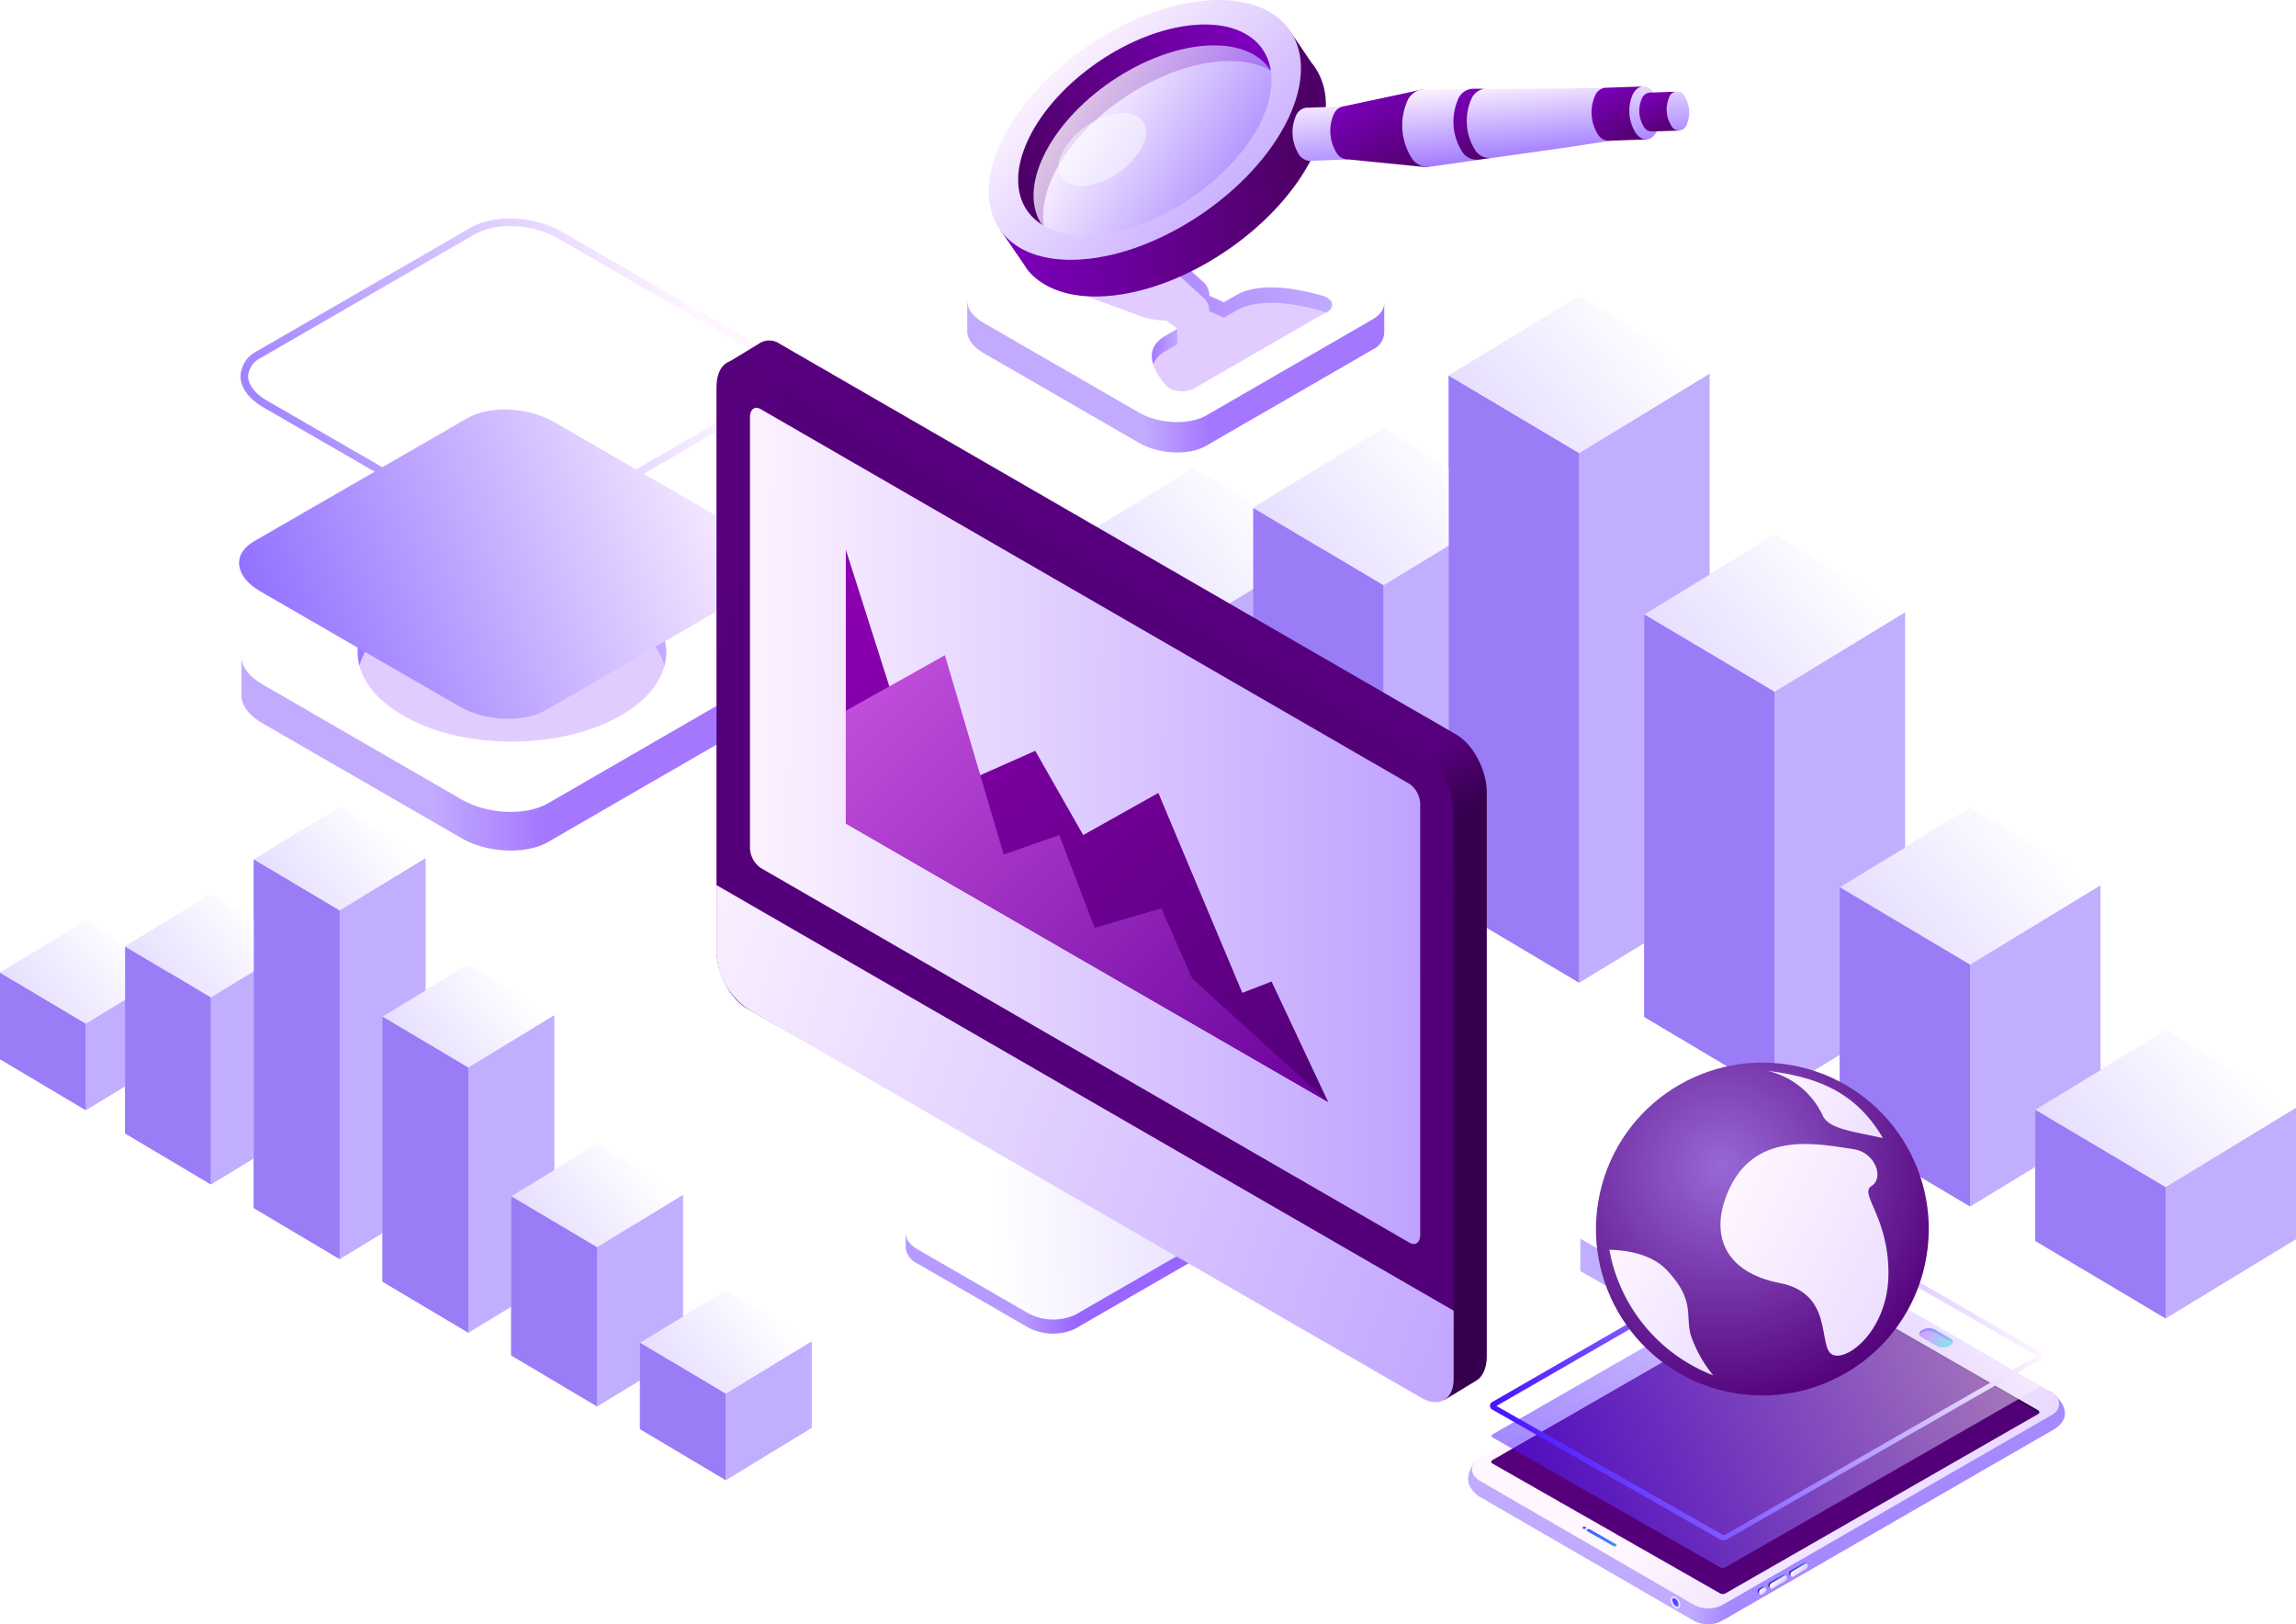 <svg xmlns="http://www.w3.org/2000/svg" xmlns:xlink="http://www.w3.org/1999/xlink" viewBox="0 0 353.81 250.28"><defs><style>.cls-1{mask:url(#mask);filter:url(#luminosity-noclip-6);}.cls-10,.cls-2,.cls-4,.cls-6,.cls-77,.cls-78,.cls-8{mix-blend-mode:multiply;}.cls-2{fill:url(#linear-gradient);}.cls-3,.cls-5{mask:url(#mask-2);}.cls-3{filter:url(#luminosity-noclip-7);}.cls-4{fill:url(#linear-gradient-2);}.cls-6{fill:url(#linear-gradient-3);}.cls-7,.cls-9{mask:url(#mask-4);}.cls-7{filter:url(#luminosity-noclip-9);}.cls-8{fill:url(#linear-gradient-4);}.cls-9{filter:url(#luminosity-noclip-10);}.cls-10{fill:url(#linear-gradient-5);}.cls-11{isolation:isolate;}.cls-12{fill:url(#linear-gradient-6);}.cls-13{fill:#a887f9;}.cls-14{fill:#c2aeff;}.cls-15{fill:url(#linear-gradient-7);}.cls-16{fill:url(#linear-gradient-8);}.cls-17{fill:url(#linear-gradient-9);}.cls-18{fill:url(#linear-gradient-10);}.cls-19{fill:url(#linear-gradient-11);}.cls-103,.cls-20,.cls-34,.cls-74,.cls-95,.cls-97,.cls-98,.cls-99{mix-blend-mode:overlay;}.cls-21{fill:url(#linear-gradient-12);}.cls-22{fill:#9a7cf7;}.cls-23{fill:url(#linear-gradient-13);}.cls-24{fill:url(#linear-gradient-14);}.cls-25{fill:url(#linear-gradient-15);}.cls-26{fill:url(#linear-gradient-16);}.cls-27{fill:url(#linear-gradient-17);}.cls-28{fill:url(#linear-gradient-18);}.cls-29{fill:#9f84f4;}.cls-30{fill:url(#linear-gradient-19);}.cls-31{fill:#fff;}.cls-32{fill:#e2ccff;}.cls-33{fill:url(#linear-gradient-20);}.cls-34{fill:url(#linear-gradient-21);}.cls-35{fill:url(#linear-gradient-22);}.cls-36{fill:url(#linear-gradient-23);}.cls-37{fill:url(#linear-gradient-24);}.cls-38{fill:url(#linear-gradient-25);}.cls-39{fill:url(#linear-gradient-26);}.cls-40{fill:url(#linear-gradient-27);}.cls-41{fill:url(#linear-gradient-28);}.cls-42{fill:url(#linear-gradient-29);}.cls-43{fill:url(#linear-gradient-30);}.cls-44{mask:url(#mask-6);}.cls-45{fill:url(#linear-gradient-31);}.cls-46{fill:url(#linear-gradient-32);}.cls-47{fill:url(#linear-gradient-33);}.cls-48{fill:url(#linear-gradient-34);}.cls-49{fill:url(#linear-gradient-35);}.cls-50{fill:url(#linear-gradient-36);}.cls-51{fill:url(#linear-gradient-37);}.cls-52{fill:url(#linear-gradient-38);}.cls-53{fill:url(#linear-gradient-39);}.cls-54{fill:url(#linear-gradient-40);}.cls-55{fill:url(#linear-gradient-41);}.cls-56{fill:url(#linear-gradient-42);}.cls-57{fill:url(#linear-gradient-43);}.cls-58{fill:url(#linear-gradient-44);}.cls-59{fill:url(#linear-gradient-45);}.cls-60{fill:url(#linear-gradient-46);}.cls-61{fill:url(#linear-gradient-47);}.cls-62{fill:url(#linear-gradient-48);}.cls-63{fill:url(#linear-gradient-49);}.cls-64{fill:url(#linear-gradient-50);}.cls-65{fill:url(#linear-gradient-51);}.cls-66{fill:url(#linear-gradient-52);}.cls-67{fill:url(#linear-gradient-53);}.cls-68{fill:url(#linear-gradient-54);}.cls-69{fill:url(#linear-gradient-55);}.cls-70{fill:url(#linear-gradient-56);}.cls-71{fill:url(#linear-gradient-57);}.cls-72,.cls-77,.cls-78{opacity:0.8;}.cls-72{mix-blend-mode:lighten;fill:url(#linear-gradient-58);}.cls-73{fill:url(#linear-gradient-59);}.cls-74{fill:#fdfeff;}.cls-74,.cls-94{opacity:0.5;}.cls-75{fill:url(#linear-gradient-60);}.cls-76{mask:url(#mask-7);}.cls-77{fill:url(#linear-gradient-61);}.cls-78{fill:url(#linear-gradient-62);}.cls-79{fill:url(#linear-gradient-63);}.cls-80{fill:url(#linear-gradient-64);}.cls-81{fill:url(#linear-gradient-65);}.cls-82{fill:url(#linear-gradient-66);}.cls-83{fill:url(#linear-gradient-67);}.cls-84{fill:url(#linear-gradient-68);}.cls-85{fill:url(#linear-gradient-69);}.cls-86{fill:url(#linear-gradient-70);}.cls-87{fill:url(#linear-gradient-71);}.cls-88{fill:url(#linear-gradient-72);}.cls-89{fill:url(#linear-gradient-73);}.cls-90{fill:url(#linear-gradient-74);}.cls-91{fill:url(#linear-gradient-75);}.cls-92{fill:url(#linear-gradient-76);}.cls-93{fill:#e7e1ff;}.cls-94{fill:url(#linear-gradient-77);}.cls-95{fill:url(#linear-gradient-78);}.cls-96{fill:url(#radial-gradient);}.cls-97{fill:url(#linear-gradient-79);}.cls-98{fill:url(#linear-gradient-80);}.cls-99{fill:url(#linear-gradient-81);}.cls-100{mask:url(#mask-9);}.cls-101{fill:url(#linear-gradient-82);}.cls-102{mask:url(#mask-10);}.cls-103{fill:url(#linear-gradient-83);}.cls-104{filter:url(#luminosity-noclip-4);}.cls-105{filter:url(#luminosity-noclip-2);}.cls-106{filter:url(#luminosity-noclip);}</style><filter id="luminosity-noclip" x="110.41" y="-8314.06" width="103.21" height="32766" filterUnits="userSpaceOnUse" color-interpolation-filters="sRGB"><feFlood flood-color="#fff" result="bg"/><feBlend in="SourceGraphic" in2="bg"/></filter><mask id="mask" x="110.41" y="-8314.06" width="103.21" height="32766" maskUnits="userSpaceOnUse"><g class="cls-106"/></mask><linearGradient id="linear-gradient" x1="110.99" y1="139.25" x2="306.18" y2="21.99" gradientTransform="matrix(0.87, 0.5, 0, 1.15, 21.45, -101.52)" gradientUnits="userSpaceOnUse"><stop offset="0"/><stop offset="1" stop-color="#fff"/></linearGradient><filter id="luminosity-noclip-2" x="226.23" y="-8314.06" width="91.98" height="32766" filterUnits="userSpaceOnUse" color-interpolation-filters="sRGB"><feFlood flood-color="#fff" result="bg"/><feBlend in="SourceGraphic" in2="bg"/></filter><mask id="mask-2" x="226.23" y="-8314.06" width="91.98" height="32766" maskUnits="userSpaceOnUse"><g class="cls-105"/></mask><linearGradient id="linear-gradient-2" x1="282.04" y1="240.12" x2="280.88" y2="238.09" gradientUnits="userSpaceOnUse"><stop offset="0" stop-color="#fff"/><stop offset="1"/></linearGradient><linearGradient id="linear-gradient-3" x1="257.48" y1="248.01" x2="258.89" y2="245.59" xlink:href="#linear-gradient-2"/><filter id="luminosity-noclip-4" x="247.94" y="-8314.06" width="49" height="32766" filterUnits="userSpaceOnUse" color-interpolation-filters="sRGB"><feFlood flood-color="#fff" result="bg"/><feBlend in="SourceGraphic" in2="bg"/></filter><mask id="mask-4" x="247.94" y="-8314.06" width="49" height="32766" maskUnits="userSpaceOnUse"><g class="cls-104"/></mask><linearGradient id="linear-gradient-4" x1="283.62" y1="193.45" x2="254.91" y2="179.54" gradientTransform="matrix(1, 0, 0, 1, 0, 0)" xlink:href="#linear-gradient"/><linearGradient id="linear-gradient-5" x1="283.62" y1="192.94" x2="254.91" y2="179.03" gradientTransform="matrix(1, 0, 0, 1, 0, 0)" xlink:href="#linear-gradient"/><linearGradient id="linear-gradient-6" x1="13.63" y1="116.82" x2="-33.29" y2="74.98" gradientTransform="matrix(-0.97, 0, 0, 1, 161.71, 0)" gradientUnits="userSpaceOnUse"><stop offset="0" stop-color="#cab9ff"/><stop offset="1" stop-color="#fff"/></linearGradient><linearGradient id="linear-gradient-7" x1="-16.63" y1="110.66" x2="-63.55" y2="68.82" xlink:href="#linear-gradient-6"/><linearGradient id="linear-gradient-8" x1="-47.77" y1="90.31" x2="-94.69" y2="48.47" xlink:href="#linear-gradient-6"/><linearGradient id="linear-gradient-9" x1="-78.9" y1="127.07" x2="-125.82" y2="85.23" xlink:href="#linear-gradient-6"/><linearGradient id="linear-gradient-10" x1="-110.04" y1="169.11" x2="-156.95" y2="127.28" xlink:href="#linear-gradient-6"/><linearGradient id="linear-gradient-11" x1="-141.17" y1="203.4" x2="-188.09" y2="161.56" xlink:href="#linear-gradient-6"/><linearGradient id="linear-gradient-12" x1="13.63" y1="116.9" x2="-33.29" y2="75.06" xlink:href="#linear-gradient-6"/><linearGradient id="linear-gradient-13" x1="-16.63" y1="110.74" x2="-63.55" y2="68.9" xlink:href="#linear-gradient-6"/><linearGradient id="linear-gradient-14" x1="-47.77" y1="90.39" x2="-94.69" y2="48.55" xlink:href="#linear-gradient-6"/><linearGradient id="linear-gradient-15" x1="-78.9" y1="127.14" x2="-125.82" y2="85.31" xlink:href="#linear-gradient-6"/><linearGradient id="linear-gradient-16" x1="-110.04" y1="169.19" x2="-156.95" y2="127.35" xlink:href="#linear-gradient-6"/><linearGradient id="linear-gradient-17" x1="-141.17" y1="203.47" x2="-188.09" y2="161.63" xlink:href="#linear-gradient-6"/><linearGradient id="linear-gradient-18" x1="400.49" y1="233.18" x2="243.11" y2="185.02" gradientTransform="matrix(1, 0, 0, 1, 0, 0)" xlink:href="#linear-gradient-6"/><linearGradient id="linear-gradient-19" x1="84.03" y1="107.24" x2="66.76" y2="107.24" gradientUnits="userSpaceOnUse"><stop offset="0" stop-color="#a477ff"/><stop offset="1" stop-color="#c2aaff"/></linearGradient><linearGradient id="linear-gradient-20" x1="55.13" y1="96.05" x2="102.64" y2="96.05" xlink:href="#linear-gradient-19"/><linearGradient id="linear-gradient-21" x1="-9.78" y1="122.14" x2="116.4" y2="71.56" gradientUnits="userSpaceOnUse"><stop offset="0" stop-color="#4613ff"/><stop offset="1" stop-color="#fff6ff"/></linearGradient><linearGradient id="linear-gradient-22" x1="-19.63" y1="97.56" x2="106.55" y2="46.99" xlink:href="#linear-gradient-21"/><linearGradient id="linear-gradient-23" x1="176.64" y1="140.37" x2="181.71" y2="149.39" gradientUnits="userSpaceOnUse"><stop offset="0" stop-color="#57007d"/><stop offset="1" stop-color="#37004f"/></linearGradient><linearGradient id="linear-gradient-24" x1="165.8" y1="190.09" x2="157.78" y2="190.09" gradientUnits="userSpaceOnUse"><stop offset="0" stop-color="#9865ff"/><stop offset="1" stop-color="#b69aff"/></linearGradient><linearGradient id="linear-gradient-25" x1="298.13" y1="185.7" x2="152.76" y2="188.14" gradientUnits="userSpaceOnUse"><stop offset="0" stop-color="#9c74ff"/><stop offset="1" stop-color="#fff"/></linearGradient><linearGradient id="linear-gradient-26" x1="94.81" y1="69.95" x2="213.38" y2="170.01" gradientTransform="matrix(0.87, 0.5, 0.5, 1.44, -45.35, -139.88)" gradientUnits="userSpaceOnUse"><stop offset="0" stop-color="#57007d"/><stop offset="1" stop-color="#520078"/></linearGradient><linearGradient id="linear-gradient-27" x1="304.06" y1="222.23" x2="98.95" y2="139.82" gradientTransform="matrix(0.87, 0.5, 0, 1.15, 21.45, -101.52)" gradientUnits="userSpaceOnUse"><stop offset="0" stop-color="#9c74ff"/><stop offset="1" stop-color="#fff6ff"/></linearGradient><linearGradient id="linear-gradient-28" x1="268.89" y1="180.75" x2="124.36" y2="96.62" gradientTransform="matrix(0.87, 0.5, 0.5, 1.44, -45.35, -139.88)" xlink:href="#linear-gradient-27"/><linearGradient id="linear-gradient-29" x1="126.36" y1="106.06" x2="194.51" y2="163.56" gradientTransform="matrix(0.87, 0.5, 0, 1.15, 21.45, -101.52)" gradientUnits="userSpaceOnUse"><stop offset="0" stop-color="#8e00b3"/><stop offset="1" stop-color="#520078"/></linearGradient><linearGradient id="linear-gradient-30" x1="136.17" y1="115.94" x2="193.72" y2="164.5" gradientTransform="matrix(0.87, 0.5, 0, 1.15, 21.45, -101.52)" gradientUnits="userSpaceOnUse"><stop offset="0" stop-color="#c04edb"/><stop offset="1" stop-color="#69009b"/></linearGradient><filter id="luminosity-noclip-6" x="110.41" y="55.64" width="103.21" height="109.7" filterUnits="userSpaceOnUse" color-interpolation-filters="sRGB"><feFlood flood-color="#fff" result="bg"/><feBlend in="SourceGraphic" in2="bg"/></filter><mask id="mask-6" x="110.41" y="55.64" width="103.21" height="109.7" maskUnits="userSpaceOnUse"><g class="cls-1"><path class="cls-2" d="M110.41,59.21v77.16l50.18,29,53-52.32-98.2-56.7C112.65,54.73,110.41,56,110.41,59.21Z"/></g></mask><linearGradient id="linear-gradient-31" x1="110.99" y1="139.25" x2="306.18" y2="21.99" gradientTransform="matrix(0.87, 0.5, 0, 1.15, 21.45, -101.52)" gradientUnits="userSpaceOnUse"><stop offset="0" stop-color="#fff"/><stop offset="1" stop-color="#fff6ff"/></linearGradient><linearGradient id="linear-gradient-32" x1="177.53" y1="171.23" x2="146.64" y2="143.68" xlink:href="#linear-gradient-6"/><linearGradient id="linear-gradient-33" x1="157.61" y1="167.17" x2="126.72" y2="139.63" xlink:href="#linear-gradient-6"/><linearGradient id="linear-gradient-34" x1="137.11" y1="153.77" x2="106.22" y2="126.23" xlink:href="#linear-gradient-6"/><linearGradient id="linear-gradient-35" x1="116.61" y1="177.97" x2="85.73" y2="150.43" xlink:href="#linear-gradient-6"/><linearGradient id="linear-gradient-36" x1="96.12" y1="205.65" x2="65.23" y2="178.11" xlink:href="#linear-gradient-6"/><linearGradient id="linear-gradient-37" x1="75.62" y1="228.22" x2="44.73" y2="200.68" xlink:href="#linear-gradient-6"/><linearGradient id="linear-gradient-38" x1="177.53" y1="171.28" x2="146.64" y2="143.73" xlink:href="#linear-gradient-6"/><linearGradient id="linear-gradient-39" x1="157.61" y1="167.22" x2="126.72" y2="139.68" xlink:href="#linear-gradient-6"/><linearGradient id="linear-gradient-40" x1="137.11" y1="153.82" x2="106.22" y2="126.28" xlink:href="#linear-gradient-6"/><linearGradient id="linear-gradient-41" x1="116.61" y1="178.02" x2="85.73" y2="150.48" xlink:href="#linear-gradient-6"/><linearGradient id="linear-gradient-42" x1="96.12" y1="205.7" x2="65.23" y2="178.16" xlink:href="#linear-gradient-6"/><linearGradient id="linear-gradient-43" x1="75.62" y1="228.27" x2="44.73" y2="200.73" xlink:href="#linear-gradient-6"/><linearGradient id="linear-gradient-44" x1="186.39" y1="51.14" x2="176.44" y2="51.14" xlink:href="#linear-gradient-19"/><linearGradient id="linear-gradient-45" x1="164.59" y1="42.86" x2="205.27" y2="42.86" xlink:href="#linear-gradient-19"/><linearGradient id="linear-gradient-46" x1="177.49" y1="53.42" x2="181.43" y2="53.42" xlink:href="#linear-gradient-19"/><linearGradient id="linear-gradient-47" x1="155.16" y1="30.3" x2="197.95" y2="23.06" gradientUnits="userSpaceOnUse"><stop offset="0" stop-color="#7a00b9"/><stop offset="1" stop-color="#4f0068"/></linearGradient><linearGradient id="linear-gradient-48" x1="192.55" y1="9.32" x2="158.02" y2="25.32" xlink:href="#linear-gradient-47"/><linearGradient id="linear-gradient-49" x1="203.89" y1="27.9" x2="202.71" y2="14.93" gradientTransform="matrix(1, 0, 0, 1, 0, 0)" xlink:href="#linear-gradient-27"/><linearGradient id="linear-gradient-50" x1="210.16" y1="14.46" x2="217.33" y2="27.22" xlink:href="#linear-gradient-47"/><linearGradient id="linear-gradient-51" x1="232.51" y1="25.3" x2="231.33" y2="12.33" gradientTransform="matrix(1, 0, 0, 1, 0, 0)" xlink:href="#linear-gradient-27"/><linearGradient id="linear-gradient-52" x1="247.47" y1="13.29" x2="252.49" y2="22.21" xlink:href="#linear-gradient-47"/><linearGradient id="linear-gradient-53" x1="254" y1="23.35" x2="252.82" y2="10.38" gradientTransform="matrix(1, 0, 0, 1, 0, 0)" xlink:href="#linear-gradient-27"/><linearGradient id="linear-gradient-54" x1="254.2" y1="14.1" x2="257.86" y2="20.61" xlink:href="#linear-gradient-47"/><linearGradient id="linear-gradient-55" x1="259.09" y1="22.89" x2="257.91" y2="9.91" gradientTransform="matrix(1, 0, 0, 1, 0, 0)" xlink:href="#linear-gradient-27"/><linearGradient id="linear-gradient-56" x1="314.1" y1="-18.55" x2="314.11" y2="-18.57" gradientTransform="matrix(0.83, -0.56, 0.56, 0.83, -20.06, 206.17)" gradientUnits="userSpaceOnUse"><stop offset="0" stop-color="#6318ff"/><stop offset="1" stop-color="#13b3e2"/></linearGradient><linearGradient id="linear-gradient-57" x1="224.8" y1="14.62" x2="230.15" y2="24.14" xlink:href="#linear-gradient-47"/><linearGradient id="linear-gradient-58" x1="190.04" y1="30.21" x2="166.23" y2="15.17" gradientTransform="translate(43.83 -96.52) rotate(34.33)" xlink:href="#linear-gradient-27"/><linearGradient id="linear-gradient-59" x1="210.23" y1="54.19" x2="163.22" y2="6.68" gradientTransform="matrix(1, 0, 0, 1, 0, 0)" xlink:href="#linear-gradient-27"/><linearGradient id="linear-gradient-60" x1="266.02" y1="223.98" x2="260.45" y2="223.98" gradientUnits="userSpaceOnUse"><stop offset="0" stop-color="#a688ff"/><stop offset="1" stop-color="#c0abff"/></linearGradient><filter id="luminosity-noclip-7" x="226.23" y="197.68" width="91.98" height="52.6" filterUnits="userSpaceOnUse" color-interpolation-filters="sRGB"><feFlood flood-color="#fff" result="bg"/><feBlend in="SourceGraphic" in2="bg"/></filter><mask id="mask-7" x="226.23" y="197.68" width="91.98" height="52.6" maskUnits="userSpaceOnUse"><g class="cls-3"><path class="cls-4" d="M316.83,215.1c-1.75-1.78-1.81-.19-1.46,1.74l-32.2-18.66a4.7,4.7,0,0,0-4.5.14l-47.24,27.21c-1.92-.87-3.68-1.16-4.46.13-1.43,2.33-.47,3.6.34,4.39a2.72,2.72,0,0,0,.73.57l0,0,33.07,19.15a4.65,4.65,0,0,0,4.42-.14l50.77-29.28S320.2,218.5,316.83,215.1Z"/></g></mask><linearGradient id="linear-gradient-61" x1="282.04" y1="240.12" x2="280.88" y2="238.09" gradientUnits="userSpaceOnUse"><stop offset="0" stop-color="#3300bf"/><stop offset="1" stop-color="#c0abff"/></linearGradient><linearGradient id="linear-gradient-62" x1="257.48" y1="248.01" x2="258.89" y2="245.59" xlink:href="#linear-gradient-61"/><linearGradient id="linear-gradient-63" x1="379.18" y1="315.3" x2="271.13" y2="216.22" gradientTransform="translate(1.83 -0.8) rotate(0.81)" xlink:href="#linear-gradient-27"/><linearGradient id="linear-gradient-64" x1="258.66" y1="203.53" x2="285.44" y2="239.26" gradientTransform="matrix(1, 0, 0, 1, 0, 0)" xlink:href="#linear-gradient-26"/><linearGradient id="linear-gradient-65" x1="263.17" y1="205.66" x2="280.57" y2="236.59" xlink:href="#linear-gradient-23"/><linearGradient id="linear-gradient-66" x1="243.15" y1="240.12" x2="246.76" y2="246.37" gradientTransform="translate(-3.22 -1.71) rotate(-0.9)" gradientUnits="userSpaceOnUse"><stop offset="0" stop-color="#4f47ff"/><stop offset="1" stop-color="#13ffe2"/></linearGradient><linearGradient id="linear-gradient-67" x1="244.44" y1="239.37" x2="251.39" y2="251.38" xlink:href="#linear-gradient-66"/><linearGradient id="linear-gradient-68" x1="295.33" y1="204.41" x2="301.02" y2="207.66" gradientUnits="userSpaceOnUse"><stop offset="0" stop-color="#ff4aff"/><stop offset="1" stop-color="#13ffe2"/></linearGradient><linearGradient id="linear-gradient-69" x1="296.7" y1="204.41" x2="302.25" y2="210.06" gradientTransform="matrix(1, 0, 0, 1, 0, 0)" xlink:href="#linear-gradient-66"/><linearGradient id="linear-gradient-70" x1="272.59" y1="244.14" x2="277.82" y2="241.95" gradientUnits="userSpaceOnUse"><stop offset="0" stop-color="#3818d6"/><stop offset="1" stop-color="#13ffe2"/></linearGradient><linearGradient id="linear-gradient-71" x1="277.85" y1="242.67" x2="275.22" y2="240.26" gradientTransform="translate(1.83 -0.8) rotate(0.81)" xlink:href="#linear-gradient-27"/><linearGradient id="linear-gradient-72" x1="275.79" y1="242.32" x2="281.02" y2="240.14" xlink:href="#linear-gradient-70"/><linearGradient id="linear-gradient-73" x1="281.02" y1="240.81" x2="278.39" y2="238.4" gradientTransform="translate(1.83 -0.8) rotate(0.81)" xlink:href="#linear-gradient-27"/><linearGradient id="linear-gradient-74" x1="270.91" y1="245.23" x2="273.09" y2="244.32" xlink:href="#linear-gradient-70"/><linearGradient id="linear-gradient-75" x1="274.65" y1="243.37" x2="272.99" y2="241.85" gradientTransform="translate(1.83 -0.8) rotate(0.81)" xlink:href="#linear-gradient-27"/><linearGradient id="linear-gradient-76" x1="283.44" y1="176.25" x2="284.31" y2="177.75" gradientTransform="matrix(0.91, 0.42, 0.11, 1.15, -19.19, -74.71)" xlink:href="#linear-gradient-66"/><linearGradient id="linear-gradient-77" x1="235.02" y1="233.28" x2="309.01" y2="201.33" xlink:href="#linear-gradient-21"/><linearGradient id="linear-gradient-78" x1="234.82" y1="228.83" x2="309.56" y2="196.55" xlink:href="#linear-gradient-21"/><radialGradient id="radial-gradient" cx="265.38" cy="179.85" r="37.82" gradientTransform="translate(398 -116.64) rotate(77.56)" gradientUnits="userSpaceOnUse"><stop offset="0" stop-color="#9868d7"/><stop offset="1" stop-color="#520078"/></radialGradient><linearGradient id="linear-gradient-79" x1="413.6" y1="261.6" x2="265.97" y2="183.13" gradientTransform="matrix(1, 0, 0, 1, 0, 0)" xlink:href="#linear-gradient-27"/><linearGradient id="linear-gradient-80" x1="373.92" y1="219.22" x2="272.07" y2="165.07" gradientTransform="matrix(1, 0, 0, 1, 0, 0)" xlink:href="#linear-gradient-27"/><linearGradient id="linear-gradient-81" x1="361.45" y1="257.34" x2="245.85" y2="195.89" gradientTransform="matrix(1, 0, 0, 1, 0, 0)" xlink:href="#linear-gradient-27"/><filter id="luminosity-noclip-9" x="247.94" y="153.59" width="49" height="69.16" filterUnits="userSpaceOnUse" color-interpolation-filters="sRGB"><feFlood flood-color="#fff" result="bg"/><feBlend in="SourceGraphic" in2="bg"/></filter><mask id="mask-9" x="247.94" y="153.59" width="49" height="69.16" maskUnits="userSpaceOnUse"><g class="cls-7"><path class="cls-8" d="M273.23,215.85a25.62,25.62,0,0,1-6.17-.76,16,16,0,0,1-8,2.35,4.73,4.73,0,0,1-4.17-2.68c-3.05-5.28-2.18-17.85,6.62-34,8.23-15.12,18.12-21.84,24.33-21.84H286a5.15,5.15,0,0,1,4.9,2.88c1.29,2.6.72,6.42-.23,9.63a25.77,25.77,0,0,1,4,4.71c1.57-4,3.71-11.22,1-16.7a10.5,10.5,0,0,0-9.55-5.83h-.25c-7.59,0-19.11,6.45-29,24.62-8.74,16-11.25,31.07-6.56,39.2a10.05,10.05,0,0,0,8.64,5.34h.4c6.47,0,12.31-3.88,16-7C274.6,215.81,273.92,215.85,273.23,215.85Z"/></g></mask><linearGradient id="linear-gradient-82" x1="286.15" y1="195.3" x2="256.2" y2="179.38" gradientTransform="matrix(1, 0, 0, 1, 0, 0)" xlink:href="#linear-gradient-27"/><filter id="luminosity-noclip-10" x="247.94" y="153.08" width="49" height="69.16" filterUnits="userSpaceOnUse" color-interpolation-filters="sRGB"><feFlood flood-color="#fff" result="bg"/><feBlend in="SourceGraphic" in2="bg"/></filter><mask id="mask-10" x="247.94" y="153.08" width="49" height="69.16" maskUnits="userSpaceOnUse"><g class="cls-9"><path class="cls-10" d="M273.23,215.34a25.62,25.62,0,0,1-6.17-.76,16,16,0,0,1-8,2.35,4.73,4.73,0,0,1-4.17-2.68c-3.05-5.28-2.18-17.84,6.62-34,8.23-15.13,18.12-21.85,24.33-21.85H286a5.15,5.15,0,0,1,4.9,2.88c1.29,2.6.72,6.42-.23,9.63a25.77,25.77,0,0,1,4,4.71c1.57-4,3.71-11.22,1-16.7a10.5,10.5,0,0,0-9.55-5.83h-.25c-7.59,0-19.11,6.45-29,24.62-8.74,16.05-11.25,31.07-6.56,39.2a10.05,10.05,0,0,0,8.64,5.34h.4c6.47,0,12.31-3.87,16-7C274.6,215.3,273.92,215.34,273.23,215.34Z"/></g></mask><linearGradient id="linear-gradient-83" x1="286.15" y1="194.79" x2="256.2" y2="178.87" gradientTransform="matrix(1, 0, 0, 1, 0, 0)" xlink:href="#linear-gradient-27"/></defs><title>Asset 1</title><g class="cls-11"><g id="Layer_2" data-name="Layer 2"><g id="content"><g id="_9" data-name="9"><polygon class="cls-12" points="204.01 84.06 183.93 72.12 163.84 84.34 183.93 96.28 204.01 84.06"/><polygon class="cls-13" points="183.93 116.49 183.93 96.28 163.84 84.34 163.84 104.55 183.93 116.49"/><polygon class="cls-14" points="204.01 84.06 204.01 104.27 183.93 116.49 183.93 96.28 204.01 84.06"/><polygon class="cls-15" points="233.29 77.9 213.21 65.96 193.12 78.19 213.21 90.12 233.29 77.9"/><polygon class="cls-13" points="213.21 133.87 213.21 90.12 193.12 78.19 193.12 121.93 213.21 133.87"/><polygon class="cls-14" points="233.29 77.9 233.29 121.65 213.21 133.87 213.21 90.12 233.29 77.9"/><polygon class="cls-16" points="263.42 57.55 243.34 45.61 223.25 57.83 243.34 69.77 263.42 57.55"/><polygon class="cls-13" points="243.34 151.34 243.34 69.77 223.25 57.83 223.25 139.4 243.34 151.34"/><polygon class="cls-14" points="263.42 57.55 263.42 139.12 243.34 151.34 243.34 69.77 263.42 57.55"/><polygon class="cls-17" points="293.55 94.31 273.46 82.37 253.38 94.59 273.46 106.53 293.55 94.31"/><polygon class="cls-13" points="273.46 168.56 273.46 106.53 253.38 94.59 253.38 156.63 273.46 168.56"/><polygon class="cls-14" points="293.55 94.31 293.55 156.34 273.46 168.56 273.46 106.53 293.55 94.31"/><polygon class="cls-18" points="323.68 136.35 303.59 124.42 283.51 136.64 303.59 148.57 323.68 136.35"/><polygon class="cls-13" points="303.59 185.82 303.59 148.57 283.51 136.64 283.51 173.88 303.59 185.82"/><polygon class="cls-14" points="323.68 136.35 323.68 173.6 303.59 185.82 303.59 148.57 323.68 136.35"/><polygon class="cls-19" points="353.81 170.63 333.72 158.7 313.64 170.92 333.72 182.86 353.81 170.63"/><polygon class="cls-13" points="333.72 203.07 333.72 182.86 313.64 170.92 313.64 191.13 333.72 203.07"/><polygon class="cls-14" points="353.81 170.63 353.81 190.84 333.72 203.07 333.72 182.86 353.81 170.63"/><g class="cls-20"><polygon class="cls-21" points="204.01 84.14 183.93 72.2 163.84 84.42 183.93 96.36 204.01 84.14"/><polygon class="cls-22" points="183.93 116.57 183.93 96.36 163.84 84.42 163.84 104.63 183.93 116.57"/><polygon class="cls-14" points="204.01 84.14 204.01 104.34 183.93 116.57 183.93 96.36 204.01 84.14"/><polygon class="cls-23" points="233.29 77.98 213.21 66.04 193.12 78.26 213.21 90.2 233.29 77.98"/><polygon class="cls-22" points="213.21 133.95 213.21 90.2 193.12 78.26 193.12 122.01 213.21 133.95"/><polygon class="cls-14" points="233.29 77.98 233.29 121.72 213.21 133.95 213.21 90.2 233.29 77.98"/><polygon class="cls-24" points="263.42 57.62 243.34 45.69 223.25 57.91 243.34 69.85 263.42 57.62"/><polygon class="cls-22" points="243.34 151.42 243.34 69.85 223.25 57.91 223.25 139.48 243.34 151.42"/><polygon class="cls-14" points="263.42 57.62 263.42 139.2 243.34 151.42 243.34 69.85 263.42 57.62"/><polygon class="cls-25" points="293.55 94.38 273.46 82.44 253.38 94.67 273.46 106.61 293.55 94.38"/><polygon class="cls-22" points="273.46 168.64 273.46 106.61 253.38 94.67 253.38 156.7 273.46 168.64"/><polygon class="cls-14" points="293.55 94.38 293.55 156.42 273.46 168.64 273.46 106.61 293.55 94.38"/><polygon class="cls-26" points="323.68 136.43 303.59 124.49 283.51 136.71 303.59 148.65 323.68 136.43"/><polygon class="cls-22" points="303.59 185.9 303.59 148.65 283.51 136.71 283.51 173.96 303.59 185.9"/><polygon class="cls-14" points="323.68 136.43 323.68 173.67 303.59 185.9 303.59 148.65 323.68 136.43"/><polygon class="cls-27" points="353.81 170.71 333.72 158.77 313.64 171 333.72 182.93 353.81 170.71"/><polygon class="cls-22" points="333.72 203.14 333.72 182.93 313.64 171 313.64 191.21 333.72 203.14"/><polygon class="cls-14" points="353.81 170.71 353.81 190.92 333.72 203.14 333.72 182.93 353.81 170.71"/></g></g><g id="_7" data-name="7"><path class="cls-28" d="M278.53,190.16l-17.94,10.45-17.06-9.76,17.94-10.45Zm-17.73,5.69,9.48-5.53-9-5.16-9.48,5.53Z"/><polygon class="cls-14" points="243.53 190.85 243.53 195.84 260.59 205.6 260.59 200.61 243.53 190.85"/><polygon class="cls-29" points="278.53 190.16 278.53 195.15 260.59 205.6 260.59 200.61 278.53 190.16"/><polygon class="cls-14" points="261.26 185.16 261.26 190.15 265.96 192.84 270.28 190.32 261.26 185.16"/><polygon class="cls-29" points="251.78 190.69 261.26 185.16 261.26 190.15 256.1 193.16 251.78 190.69"/></g><g id="_6" data-name="6"><path class="cls-30" d="M119.65,107.24h0v-5.68L109.1,98.83,85.69,85.31c-3.94-2.28-9.9-2.52-13.31-.55L48.4,98.6l-11.2,2.65v5.61c0,.12,0,.25,0,.38v.08h0c.11,1.44,1.2,2.93,3.24,4.11l30.71,17.73c3.94,2.28,9.91,2.53,13.32.56l32.88-19A3.88,3.88,0,0,0,119.65,107.24Z"/><path class="cls-31" d="M117.36,104.75l-32.88,19c-3.41,2-9.38,1.73-13.32-.55L40.45,105.45c-3.94-2.28-4.37-5.72-1-7.69l32.89-19c3.41-2,9.37-1.72,13.31.56l30.72,17.73C120.35,99.33,120.78,102.78,117.36,104.75Z"/><path class="cls-32" d="M78.88,100.51,71.56,87.45a30.17,30.17,0,0,0-9.49,3.35c-9.29,5.36-9.29,14,0,19.42s24.34,5.36,33.63,0,9.29-14.06,0-19.42c-.28-.17-.59-.31-.88-.46Z"/><path class="cls-33" d="M62.07,94.94a29.91,29.91,0,0,1,9.49-3.34l7.32,13.05L94.82,94.48c.29.15.6.3.88.46,3.73,2.15,5.93,4.84,6.67,7.64,1.1-4.17-1.11-8.57-6.67-11.78-.28-.17-.59-.31-.88-.46L78.88,100.51,71.56,87.45a30.17,30.17,0,0,0-9.49,3.35C56.51,94,54.3,98.41,55.4,102.58,56.14,99.78,58.34,97.09,62.07,94.94Z"/><path class="cls-34" d="M117,90.41l-32.89,19c-3.41,2-9.37,1.72-13.31-.56L40.11,91.11c-3.94-2.27-4.37-5.72-1-7.69L72,64.44c3.41-2,9.38-1.73,13.32.55l30.71,17.73C120,85,120.44,88.44,117,90.41Z"/><g class="cls-20"><path class="cls-35" d="M79.15,82.46a16.12,16.12,0,0,1-7.83-1.95L40.61,62.78c-2.26-1.3-3.55-3.07-3.55-4.86a4.55,4.55,0,0,1,2.59-3.85l32.89-19c3.57-2.06,9.81-1.82,13.9.55l30.72,17.73c2.26,1.31,3.55,3.08,3.55,4.86a4.53,4.53,0,0,1-2.6,3.85l-32.88,19A12.47,12.47,0,0,1,79.15,82.46Zm-.53-47.61a11.11,11.11,0,0,0-5.49,1.26l-32.89,19a3.45,3.45,0,0,0-2,2.83c0,1.35,1.08,2.75,3,3.84L71.91,79.49c3.78,2.18,9.49,2.43,12.73.56l32.89-19a3.43,3.43,0,0,0,2-2.83c0-1.35-1.09-2.75-3-3.84L85.86,36.66A14.87,14.87,0,0,0,78.62,34.85Z"/></g></g><g id="_4" data-name="4"><path class="cls-36" d="M224.46,113.2,120.2,53a2.84,2.84,0,0,0-3.33,0l-5.11,3.1,3.79,5.45v81.83c0,3.43,2.08,7.41,4.65,8.9l97.36,56.21,5,7.22,4.83-2.93c1-.54,1.72-1.88,1.72-3.83V122.1C229.12,118.67,227,114.68,224.46,113.2Z"/><g id="_18" data-name="18"><path class="cls-37" d="M192.94,187.83h0v-2l-5.82-2.63-12.9-7.45a8.16,8.16,0,0,0-7.34-.3l-21.14,12.15-6.17,2.59v2a.74.74,0,0,0,0,.21v0h0a3.11,3.11,0,0,0,1.79,2.27l16.92,9.77a8.18,8.18,0,0,0,7.35.31l26-15A2.12,2.12,0,0,0,192.94,187.83Z"/><path class="cls-38" d="M191.68,187.58l-26,15a8.18,8.18,0,0,1-7.35-.31l-16.92-9.77c-2.18-1.26-2.41-3.15-.53-4.24l26-15a8.16,8.16,0,0,1,7.34.3l16.93,9.77C193.33,184.6,193.56,186.5,191.68,187.58Z"/></g><path class="cls-39" d="M218.85,214.23,115.07,155.36c-2.57-1.49-4.66-5.47-4.66-8.9V59.65c0-3.43,2.09-5,4.66-3.53l104.26,60.2c2.57,1.48,4.66,5.47,4.66,8.9V212C224,215.46,221.43,215.71,218.85,214.23Z"/><path class="cls-40" d="M110.41,136.37v10.52a11.06,11.06,0,0,0,5,8.67L219,215.35c2.77,1.6,5,.3,5-2.89V201.94Z"/><path class="cls-41" d="M217.21,191.47l-100-57.75a3.92,3.92,0,0,1-1.64-3.14V64.28c0-1.21.73-1.77,1.64-1.25l100,57.75a3.94,3.94,0,0,1,1.64,3.14v66.31C218.85,191.44,218.12,192,217.21,191.47Z"/><polygon class="cls-42" points="130.34 84.68 130.34 126.87 204.67 169.79 195.95 151.23 191.44 152.97 178.5 122.17 166.92 128.66 159.53 115.68 142.59 123.19 130.34 84.68"/><polygon class="cls-43" points="130.34 109.51 145.61 100.95 154.67 131.66 163.23 128.66 168.69 142.96 178.96 139.95 183.7 150.75 204.67 169.79 204.67 169.79 130.34 126.87 130.34 109.51"/><g class="cls-44"><path class="cls-45" d="M110.41,59.21v77.16l50.18,29,53-52.32-98.2-56.7C112.65,54.73,110.41,56,110.41,59.21Z"/></g></g><g id="_3" data-name="3"><polygon class="cls-46" points="26.45 149.66 13.22 141.8 0 149.84 13.22 157.7 26.45 149.66"/><polygon class="cls-13" points="13.22 171.01 13.22 157.7 0 149.84 0 163.15 13.22 171.01"/><polygon class="cls-14" points="26.45 149.66 26.45 162.96 13.22 171.01 13.22 157.7 26.45 149.66"/><polygon class="cls-47" points="45.72 145.6 32.5 137.74 19.28 145.79 32.5 153.65 45.72 145.6"/><polygon class="cls-13" points="32.5 182.45 32.5 153.65 19.28 145.79 19.28 174.59 32.5 182.45"/><polygon class="cls-14" points="45.72 145.6 45.72 174.4 32.5 182.45 32.5 153.65 45.72 145.6"/><polygon class="cls-48" points="65.56 132.2 52.34 124.34 39.11 132.39 52.34 140.25 65.56 132.2"/><polygon class="cls-13" points="52.34 193.95 52.34 140.25 39.11 132.39 39.11 186.09 52.34 193.95"/><polygon class="cls-14" points="65.56 132.2 65.56 185.91 52.34 193.95 52.34 140.25 65.56 132.2"/><polygon class="cls-49" points="85.39 156.4 72.17 148.54 58.95 156.59 72.17 164.45 85.39 156.4"/><polygon class="cls-13" points="72.17 205.29 72.17 164.45 58.95 156.59 58.95 197.43 72.17 205.29"/><polygon class="cls-14" points="85.39 156.4 85.39 197.24 72.17 205.29 72.17 164.45 85.39 156.4"/><polygon class="cls-50" points="105.23 184.08 92.01 176.22 78.78 184.27 92.01 192.13 105.23 184.08"/><polygon class="cls-13" points="92.01 216.65 92.01 192.13 78.78 184.27 78.78 208.79 92.01 216.65"/><polygon class="cls-14" points="105.23 184.08 105.23 208.6 92.01 216.65 92.01 192.13 105.23 184.08"/><polygon class="cls-51" points="125.06 206.65 111.84 198.79 98.62 206.84 111.84 214.7 125.06 206.65"/><polygon class="cls-13" points="111.84 228 111.84 214.7 98.62 206.84 98.62 220.15 111.84 228"/><polygon class="cls-14" points="125.06 206.65 125.06 219.96 111.84 228 111.84 214.7 125.06 206.65"/><g class="cls-20"><polygon class="cls-52" points="26.45 149.71 13.22 141.85 0 149.9 13.22 157.75 26.45 149.71"/><polygon class="cls-22" points="13.22 171.06 13.22 157.75 0 149.9 0 163.2 13.22 171.06"/><polygon class="cls-14" points="26.45 149.71 26.45 163.01 13.22 171.06 13.22 157.75 26.45 149.71"/><polygon class="cls-53" points="45.72 145.65 32.5 137.79 19.28 145.84 32.5 153.7 45.72 145.65"/><polygon class="cls-22" points="32.5 182.5 32.5 153.7 19.28 145.84 19.28 174.64 32.5 182.5"/><polygon class="cls-14" points="45.72 145.65 45.72 174.45 32.5 182.5 32.5 153.7 45.72 145.65"/><polygon class="cls-54" points="65.56 132.25 52.34 124.39 39.11 132.44 52.34 140.3 65.56 132.25"/><polygon class="cls-22" points="52.34 194 52.34 140.3 39.11 132.44 39.11 186.14 52.34 194"/><polygon class="cls-14" points="65.56 132.25 65.56 185.96 52.34 194 52.34 140.3 65.56 132.25"/><polygon class="cls-55" points="85.39 156.45 72.17 148.59 58.95 156.64 72.17 164.5 85.39 156.45"/><polygon class="cls-22" points="72.17 205.34 72.17 164.5 58.95 156.64 58.95 197.48 72.17 205.34"/><polygon class="cls-14" points="85.39 156.45 85.39 197.29 72.17 205.34 72.17 164.5 85.39 156.45"/><polygon class="cls-56" points="105.23 184.13 92.01 176.28 78.78 184.32 92.01 192.18 105.23 184.13"/><polygon class="cls-22" points="92.01 216.7 92.01 192.18 78.78 184.32 78.78 208.84 92.01 216.7"/><polygon class="cls-14" points="105.23 184.13 105.23 208.65 92.01 216.7 92.01 192.18 105.23 184.13"/><polygon class="cls-57" points="125.06 206.7 111.84 198.84 98.62 206.89 111.84 214.75 125.06 206.7"/><polygon class="cls-22" points="111.84 228.06 111.84 214.75 98.62 206.89 98.62 220.19 111.84 228.06"/><polygon class="cls-14" points="125.06 206.7 125.06 220.01 111.84 228.06 111.84 214.75 125.06 206.7"/></g></g><g id="_2" data-name="2"><g id="_18-2" data-name="18"><path class="cls-58" d="M213.31,51.14h0V46.72l-8.23-2.13L186.84,34.05c-3.07-1.77-7.72-2-10.38-.43L157.77,44.41l-8.72,2.07v4.37a2.81,2.81,0,0,0,0,.29v.07h0c.09,1.12.94,2.28,2.53,3.2l23.94,13.82c3.07,1.78,7.72,2,10.38.43l25.63-14.8A3,3,0,0,0,213.31,51.14Z"/><path class="cls-31" d="M211.53,49.2,185.9,64c-2.66,1.53-7.31,1.34-10.38-.43L151.58,49.75c-3.07-1.78-3.4-4.46-.74-6L176.46,29c2.66-1.54,7.31-1.34,10.38.43l23.94,13.82C213.85,45,214.19,47.67,211.53,49.2Z"/><path class="cls-32" d="M203.75,45.53c-3.65-1.05-9.56-2.2-13.26-.06l-1.87,1.07-2.26-1a2.86,2.86,0,0,0-1.13-2.3h0l-4.4-4a3.11,3.11,0,0,0-.33-.29l-.08-.08h0a7.06,7.06,0,0,0-.9-.61,13.66,13.66,0,0,0-12.36,0c-3.41,2-3.41,5.16,0,7.14a9.84,9.84,0,0,0,1,.5h0l.14.05.61.23,6.8,2.52h0a10.69,10.69,0,0,0,4,.66l1.72,1.3-1.85,1.07c-3.71,2.14-1.72,5.56.11,7.67.83,1,3.06,1.18,4.38.41l10-5.77.43-.25,10-5.75C205.79,47.3,205.42,46,203.75,45.53Z"/><path class="cls-59" d="M167.15,40.65a13.66,13.66,0,0,1,12.36,0,7,7,0,0,1,.89.62h0l.09.08.33.3,4.39,4h0a2.89,2.89,0,0,1,1.14,2.3l2.25,1,1.87-1.08c3.71-2.14,9.62-1,13.27.07a4.17,4.17,0,0,1,.6.24l.11-.07c1.33-.76,1-2.05-.71-2.53-3.65-1.05-9.56-2.21-13.27-.07l-1.87,1.08-2.25-1a2.88,2.88,0,0,0-1.14-2.3h0l-4.39-4-.33-.3-.09-.08h0a7,7,0,0,0-.89-.62,13.66,13.66,0,0,0-12.36,0c-2.24,1.29-3,3.1-2.31,4.75A5.19,5.19,0,0,1,167.15,40.65Z"/><path class="cls-60" d="M179.58,54.12l1.85-1.07V50.69s-1.8,1.05-1.83,1.05h0c-2.1,1.22-2.37,2.83-1.89,4.39A4,4,0,0,1,179.58,54.12Z"/></g><path class="cls-61" d="M202.1,9.66l-3.26-4.79-2.1,1.44-.1,0,1.76,6.18-.71.48-.09,3.65L192,25.13,181.9,33.79,173.1,38l-11.59-1c-.11-.23-.2-.46-.29-.7l-4.95-2.49a.59.59,0,0,0,0,.14l-2.13,1.46,3.7,5.41.13.2.44.65,0,0c2.39,2.85,6.61,4.37,12.24,3.94C182.86,44.67,197,35,202.33,24c2.44-5.09,2.56-9.57.78-12.83h0A8.58,8.58,0,0,0,202.1,9.66Z"/><path class="cls-62" d="M156.21,34.83l5.12,1.75c-1-2.55-.76-5.87,1-9.58,4.3-8.94,15.8-16.79,25.69-17.54,4.06-.31,7.22.63,9.24,2.47L197,6.39a11.94,11.94,0,0,0-1.4-.37c.69-.14,1.18-.23,1.37-.25h0c-1.19-.2-12.51-4.34-12.51-4.34L169.38,7.27l-10.86,10-3.37,11.81,1.2,2.87.29-.32A15.2,15.2,0,0,0,156.21,34.83Z"/><path class="cls-63" d="M207.67,24.56,207,16.39l-5.68.21h-.1a2.05,2.05,0,0,0-1.55,1.32,6.41,6.41,0,0,0,.44,5.79,2.18,2.18,0,0,0,1.55,1.07h0a1.41,1.41,0,0,0,.29,0Z"/><path class="cls-64" d="M207,16.39a2.05,2.05,0,0,0-1.51,1.31,6.4,6.4,0,0,0,.44,5.79,2,2,0,0,0,1.79,1.07h0l12.22,1.22-.72-12Z"/><path class="cls-65" d="M241.16,13.64h0a1.15,1.15,0,0,0-.33,0h0l-21.65.15a2.93,2.93,0,0,0-2.38,1.94,9.35,9.35,0,0,0,.64,8.45,3.06,3.06,0,0,0,2.46,1.57h0a2.08,2.08,0,0,0,.5-.07l21.27-3h0a1.33,1.33,0,0,0,.34-.05h0l6.12-.94-.82-8.16Z"/><path class="cls-66" d="M252.93,13.33l-5.52.19h-.11a2.05,2.05,0,0,0-1.55,1.33,6.39,6.39,0,0,0,.44,5.78,2,2,0,0,0,1.93,1.05l5.67-.2Z"/><path class="cls-67" d="M254.91,14.37a6.44,6.44,0,0,1,.44,5.79c-.8,1.67-2.3,1.78-3.34.25a6.41,6.41,0,0,1-.44-5.79C252.37,13,253.87,12.84,254.91,14.37Z"/><path class="cls-68" d="M258.18,14.13l-4,.14h-.08a1.53,1.53,0,0,0-1.13,1,4.69,4.69,0,0,0,.32,4.22,1.44,1.44,0,0,0,1.41.77l4.14-.15Z"/><path class="cls-69" d="M259.63,14.89a4.7,4.7,0,0,1,.32,4.22,1.29,1.29,0,0,1-2.44.19,4.65,4.65,0,0,1-.32-4.23A1.29,1.29,0,0,1,259.63,14.89Z"/><path class="cls-70" d="M228.92,13.69h0Z"/><path class="cls-71" d="M227.24,23a8.42,8.42,0,0,1-.57-7.59,2.67,2.67,0,0,1,2.06-1.74l-1.83,0h0a2.62,2.62,0,0,0-2.27,1.77,8.59,8.59,0,0,0,.58,7.75,2.7,2.7,0,0,0,2.44,1.42h0l2-.26h0A2.62,2.62,0,0,1,227.24,23Z"/><ellipse class="cls-72" cx="178.14" cy="22.69" rx="21.26" ry="12.28" transform="translate(18.24 104.42) rotate(-34.33)"/><path class="cls-73" d="M154.35,21.69c-5.29,11,.29,19.2,12.48,18.27s26.36-10.6,31.65-21.61S198.19-.85,186,.07,159.64,10.67,154.35,21.69Zm40-3C190,27.6,178.53,35.45,168.64,36.2s-14.42-5.89-10.13-14.83,15.8-16.79,25.68-17.54S198.62,9.72,194.32,18.66Z"/><path class="cls-74" d="M172.55,17.45c3.41-.26,5,2,3.49,5.12a11.87,11.87,0,0,1-8.86,6.05c-3.41.26-5-2-3.49-5.12A11.87,11.87,0,0,1,172.55,17.45Z"/></g><g id="_1" data-name="1"><g id="_1-2" data-name="1"><g id="_10" data-name="10"><path class="cls-75" d="M316.83,215.1c-1.75-1.78-1.81-.19-1.46,1.74l-32.2-18.66a4.7,4.7,0,0,0-4.5.14l-47.24,27.21c-1.92-.87-3.68-1.16-4.46.13-1.43,2.33-.47,3.6.34,4.39a2.72,2.72,0,0,0,.73.57l0,0,33.07,19.15a4.65,4.65,0,0,0,4.42-.14l50.77-29.28S320.2,218.5,316.83,215.1Z"/><g class="cls-76"><path class="cls-77" d="M316.83,215.1c-1.75-1.78-1.81-.19-1.46,1.74l-32.2-18.66a4.7,4.7,0,0,0-4.5.14l-47.24,27.21c-1.92-.87-3.68-1.16-4.46.13-1.43,2.33-.47,3.6.34,4.39a2.72,2.72,0,0,0,.73.57l0,0,33.07,19.15a4.65,4.65,0,0,0,4.42-.14l50.77-29.28S320.2,218.5,316.83,215.1Z"/></g><g class="cls-76"><path class="cls-78" d="M316.83,215.1c-1.75-1.78-1.81-.19-1.46,1.74l-32.2-18.66a4.7,4.7,0,0,0-4.5.14l-47.24,27.21c-1.92-.87-3.68-1.16-4.46.13-1.43,2.33-.47,3.6.34,4.39a2.72,2.72,0,0,0,.73.57l0,0,33.07,19.15a4.65,4.65,0,0,0,4.42-.14l50.77-29.28S320.2,218.5,316.83,215.1Z"/></g><path class="cls-79" d="M227.68,224.93l51-29.36a4.73,4.73,0,0,1,4.5-.14l33.07,19.17a1.88,1.88,0,0,1,.1,3.31l-50.76,29.28a4.67,4.67,0,0,1-4.43.14l-33.06-19.15C226.43,227.22,226.53,225.7,227.68,224.93Z"/><path class="cls-80" d="M230,225.5l35.07,20a.89.89,0,0,0,.81,0l48.24-27.66a.28.28,0,0,0,0-.49l-35-20.14a.76.76,0,0,0-.73,0L230,225A.26.26,0,0,0,230,225.5Z"/><path class="cls-81" d="M229.93,225.41l48.37-27.88a.76.76,0,0,1,.73,0l35,20.13a.31.31,0,0,1,.09.07.29.29,0,0,0-.08-.45l-35-20.13a.76.76,0,0,0-.73,0L229.94,225a.26.26,0,0,0-.05.41Z"/><path class="cls-82" d="M243.93,235.52h0c-.11-.07-.1-.18,0-.26h0a.49.49,0,0,1,.44,0h0c.11.07.1.19,0,.26h0A.48.48,0,0,1,243.93,235.52Z"/><path class="cls-83" d="M248.58,238.19l-4-2.29c-.12-.07-.1-.19,0-.26h0a.48.48,0,0,1,.45,0l4,2.29c.11.06.1.18,0,.26h0A.55.55,0,0,1,248.58,238.19Z"/><path class="cls-84" d="M298.54,207.41l-2.46-1.4c-.49-.28-.42-.78.14-1.1h0a2.15,2.15,0,0,1,1.91-.07l2.46,1.4c.49.28.42.77-.14,1.1h0A2.15,2.15,0,0,1,298.54,207.41Z"/><path class="cls-85" d="M296.14,205.32a2.15,2.15,0,0,1,1.91-.07l2.46,1.4a.65.65,0,0,1,.31.36.51.51,0,0,0-.23-.77l-2.46-1.4a2.15,2.15,0,0,0-1.91.07h0c-.36.21-.52.49-.45.74A1.1,1.1,0,0,1,296.14,205.32Z"/><path class="cls-86" d="M275,242.6a.28.28,0,0,0-.2,0h0l-2.07,1.2h0a.5.5,0,0,0-.22.3.4.4,0,0,0,.19.51.31.31,0,0,0,.19,0h0l2-1.19h0a.5.5,0,0,0,.25-.31A.39.39,0,0,0,275,242.6Z"/><path class="cls-87" d="M275.2,242.75a.25.25,0,0,0-.19,0h0l-2.07,1.2h0a.5.5,0,0,0-.22.3.39.39,0,0,0,.19.51.41.41,0,0,0,.19,0h0l0,0,2-1.18h0a.46.46,0,0,0,.24-.31A.38.38,0,0,0,275.2,242.75Z"/><path class="cls-88" d="M278.19,240.78a.25.25,0,0,0-.19,0h0L275.93,242h0a.48.48,0,0,0-.22.29.39.39,0,0,0,.19.51.25.25,0,0,0,.19,0h0l2-1.18h0a.49.49,0,0,0,.24-.31A.39.39,0,0,0,278.19,240.78Z"/><path class="cls-89" d="M278.4,240.93a.28.28,0,0,0-.2,0h0l-2.07,1.21h0a.52.52,0,0,0-.22.29.4.4,0,0,0,.19.51.25.25,0,0,0,.19,0h0l2-1.18h0a.5.5,0,0,0,.25-.31A.4.4,0,0,0,278.4,240.93Z"/><path class="cls-90" d="M271.8,244.46a.27.27,0,0,0-.2,0h0l-.5.28h0a.48.48,0,0,0-.22.29.39.39,0,0,0,.19.51.25.25,0,0,0,.19,0h0l.46-.26h0A.5.5,0,0,0,272,245,.4.4,0,0,0,271.8,244.46Z"/><path class="cls-91" d="M272,244.61a.25.25,0,0,0-.19,0h0l-.51.28h0a.54.54,0,0,0-.22.3.4.4,0,0,0,.19.51.31.31,0,0,0,.19,0h0l.47-.26h0a.46.46,0,0,0,.24-.31A.39.39,0,0,0,272,244.61Z"/><path class="cls-92" d="M258.79,247.19c0,.42-.2.63-.53.48a1.37,1.37,0,0,1-.68-1c0-.42.2-.64.53-.49A1.36,1.36,0,0,1,258.79,247.19Z"/><path class="cls-93" d="M258.49,247.86a.79.79,0,0,1-.29-.06,1.5,1.5,0,0,1-.75-1.15.65.65,0,0,1,.21-.61.51.51,0,0,1,.51,0,1.47,1.47,0,0,1,.75,1.14h0a.65.65,0,0,1-.21.61A.53.53,0,0,1,258.49,247.86Zm-.59-1.62a.11.11,0,0,0-.08,0,.36.36,0,0,0-.1.35,1.28,1.28,0,0,0,.59.93.23.23,0,0,0,.24,0,.36.36,0,0,0,.1-.35h0a1.23,1.23,0,0,0-.59-.92A.32.32,0,0,0,257.9,246.24Z"/></g><path class="cls-94" d="M230,221.47l35.07,20a.83.83,0,0,0,.81,0l48.24-27.66a.28.28,0,0,0,0-.49l-35-20.14a.79.79,0,0,0-.73,0L230,221A.26.26,0,0,0,230,221.47Z"/><path class="cls-95" d="M265.6,237.31a1.24,1.24,0,0,1-.56-.13l-35.08-20a.65.65,0,0,1-.35-.56.64.64,0,0,1,.33-.6l48.37-27.88a1.17,1.17,0,0,1,1.12,0l35,20.14a.69.69,0,0,1,0,1.2l-48.25,27.66A1.27,1.27,0,0,1,265.6,237.31Zm-35-20.69,34.85,19.84a.44.44,0,0,0,.4,0l48.06-27.56-34.84-20a.39.39,0,0,0-.33,0Z"/></g><g id="_5" data-name="5"><circle class="cls-96" cx="271.59" cy="189.37" r="25.64" transform="translate(28.15 413.78) rotate(-77.56)"/><path class="cls-97" d="M285.61,177.05c-5.06-.72-14.83-3-19.07,6-3.26,6.87-1,12.94,7.7,14.63,8.4,1.62,5.85,9.74,8.07,11s8.7-3.7,8.7-12.49-4.59-12.26-2.61-13.46S289,177.53,285.61,177.05Z"/><path class="cls-98" d="M272.44,165a12.5,12.5,0,0,1,8.42,6.84c.85,2,4.27,2.44,9.29,3.5C286.18,168.59,280.62,166,272.44,165Z"/><path class="cls-99" d="M248,192.55a25.65,25.65,0,0,0,16,19.35,20,20,0,0,1-3.49-6.3c-.78-3.11.63-5.23-3.47-9.71C254.71,193.25,250.82,192.62,248,192.55Z"/><g class="cls-100"><path class="cls-101" d="M273.23,215.85a25.62,25.62,0,0,1-6.17-.76,16,16,0,0,1-8,2.35,4.73,4.73,0,0,1-4.17-2.68c-3.05-5.28-2.18-17.85,6.62-34,8.23-15.12,18.12-21.84,24.33-21.84H286a5.15,5.15,0,0,1,4.9,2.88c1.29,2.6.72,6.42-.23,9.63a25.77,25.77,0,0,1,4,4.71c1.57-4,3.71-11.22,1-16.7a10.5,10.5,0,0,0-9.55-5.83h-.25c-7.59,0-19.11,6.45-29,24.62-8.74,16-11.25,31.07-6.56,39.2a10.05,10.05,0,0,0,8.64,5.34h.4c6.47,0,12.31-3.88,16-7C274.6,215.81,273.92,215.85,273.23,215.85Z"/></g><g class="cls-102"><path class="cls-103" d="M273.23,215.34a25.62,25.62,0,0,1-6.17-.76,16,16,0,0,1-8,2.35,4.73,4.73,0,0,1-4.17-2.68c-3.05-5.28-2.18-17.84,6.62-34,8.23-15.13,18.12-21.85,24.33-21.85H286a5.15,5.15,0,0,1,4.9,2.88c1.29,2.6.72,6.42-.23,9.63a25.77,25.77,0,0,1,4,4.71c1.57-4,3.71-11.22,1-16.7a10.5,10.5,0,0,0-9.55-5.83h-.25c-7.59,0-19.11,6.45-29,24.62-8.74,16.05-11.25,31.07-6.56,39.2a10.05,10.05,0,0,0,8.64,5.34h.4c6.47,0,12.31-3.87,16-7C274.6,215.3,273.92,215.34,273.23,215.34Z"/></g></g></g></g></g></g></svg>